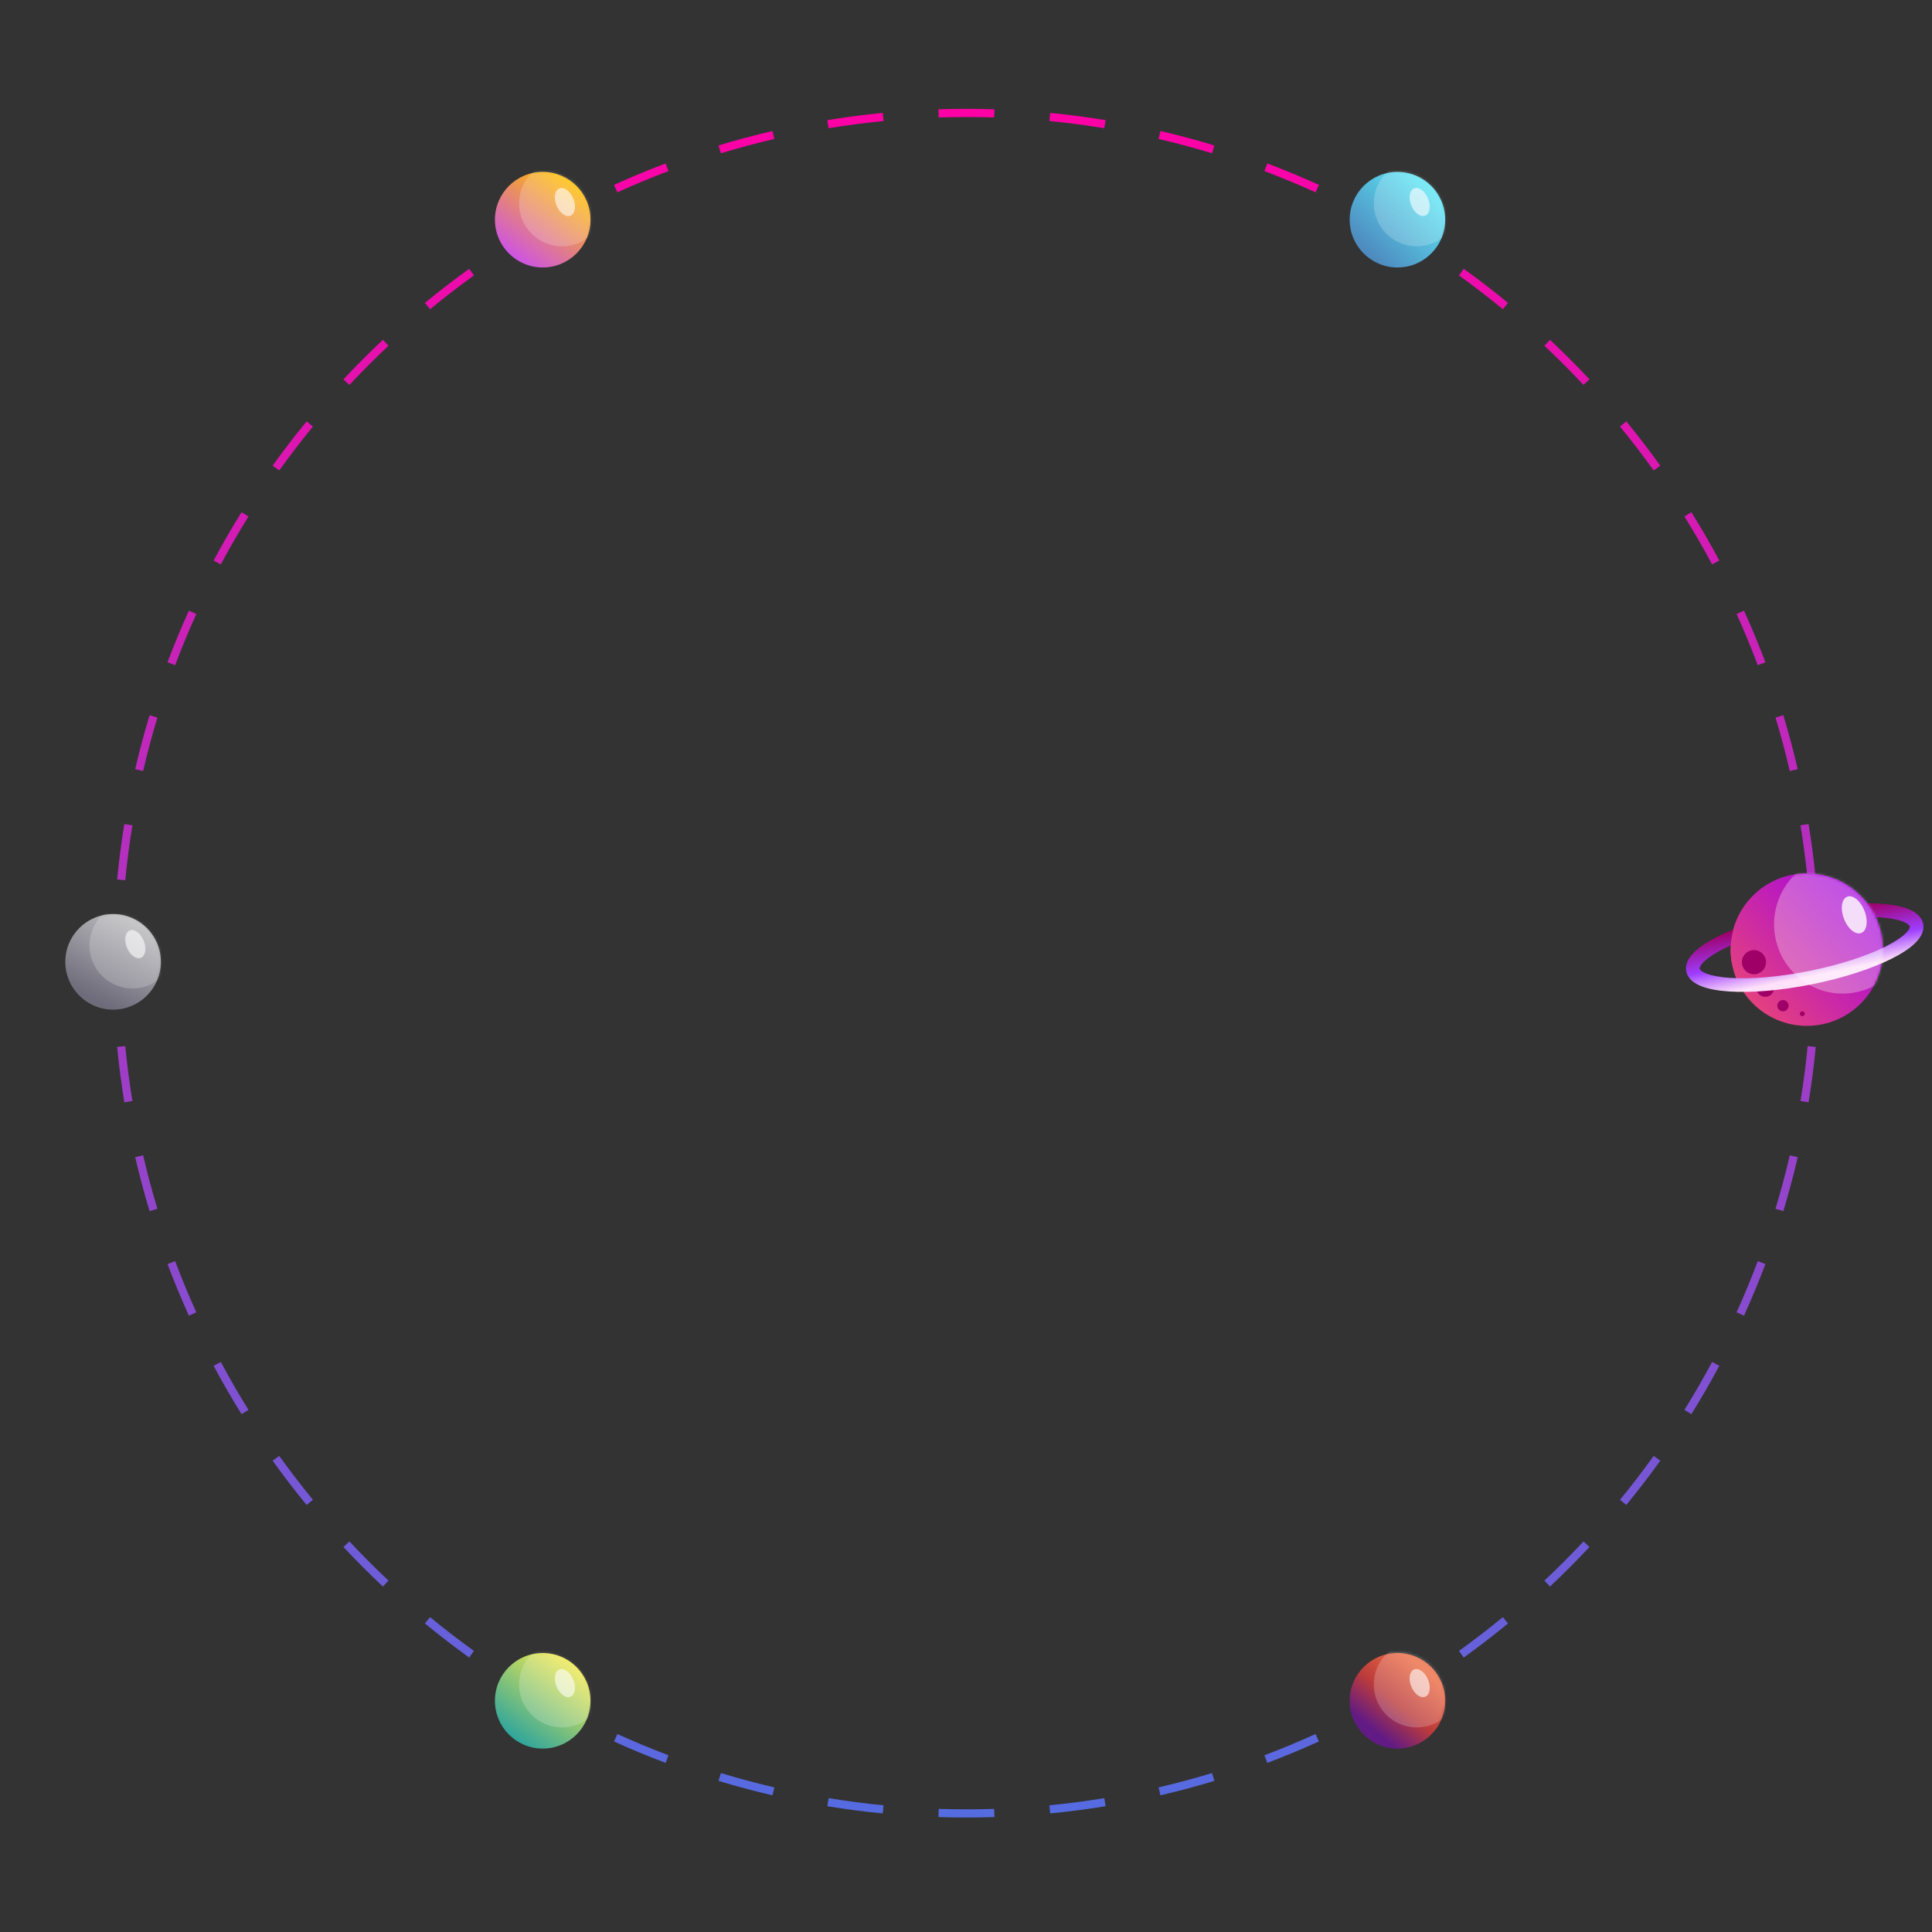 <svg width="710" height="710" viewBox="0 0 710 710" fill="none" xmlns="http://www.w3.org/2000/svg">
<rect x="0" y="0" width="710" height="710" fill="#333333" stroke="none"/>
<path fill-rule="evenodd" clip-rule="evenodd" d="M668.612 364.249L665.613 364.153C665.722 360.769 665.777 357.371 665.777 353.96C665.777 350.549 665.722 347.151 665.613 343.767L668.612 343.671C668.722 347.087 668.777 350.517 668.777 353.96C668.777 357.403 668.722 360.833 668.612 364.249ZM667.29 323.192L664.304 323.482C663.644 316.69 662.766 309.963 661.677 303.307L664.638 302.823C665.737 309.543 666.624 316.335 667.29 323.192ZM660.658 282.672L657.735 283.35C656.197 276.718 654.447 270.168 652.493 263.706L655.365 262.838C657.338 269.362 659.105 275.976 660.658 282.672ZM648.775 243.388L645.967 244.444C643.574 238.077 640.977 231.81 638.186 225.65L640.919 224.412C643.737 230.632 646.358 236.96 648.775 243.388ZM631.837 205.998L629.191 207.413C625.988 201.422 622.594 195.548 619.018 189.8L621.565 188.215C625.176 194.019 628.602 199.949 631.837 205.998ZM610.154 171.141L607.715 172.889C603.762 167.372 599.632 161.991 595.336 156.752L597.655 154.849C601.993 160.138 606.162 165.572 610.154 171.141ZM584.121 139.403L581.93 141.453C577.297 136.5 572.504 131.699 567.56 127.058L569.613 124.87C574.605 129.556 579.444 134.403 584.121 139.403ZM554.189 111.311L552.283 113.627C547.051 109.322 541.676 105.184 536.166 101.222L537.917 98.786C543.48 102.786 548.907 106.964 554.189 111.311ZM520.861 87.348L519.273 89.893C513.529 86.308 507.661 82.906 501.675 79.694L503.093 77.051C509.137 80.293 515.063 83.729 520.861 87.348ZM484.692 67.944L483.45 70.675C477.293 67.876 471.029 65.272 464.666 62.872L465.725 60.065C472.15 62.489 478.475 65.118 484.692 67.944ZM446.282 53.456L445.41 56.327C438.951 54.366 432.402 52.611 425.772 51.068L426.452 48.146C433.146 49.704 439.759 51.476 446.282 53.456ZM406.304 44.153L405.818 47.113C399.163 46.021 392.436 45.14 385.645 44.478L385.936 41.492C392.793 42.16 399.584 43.05 406.304 44.153ZM365.457 40.166L365.361 43.164C361.977 43.055 358.579 43 355.168 43C351.758 43 348.36 43.055 344.976 43.164L344.879 40.166C348.295 40.056 351.725 40 355.168 40C358.611 40 362.041 40.056 365.457 40.166ZM324.4 41.492L324.691 44.478C317.9 45.14 311.174 46.021 304.518 47.113L304.032 44.153C310.752 43.05 317.544 42.16 324.4 41.492ZM283.885 48.146L284.565 51.068C277.935 52.611 271.386 54.366 264.926 56.327L264.055 53.456C270.578 51.476 277.19 49.704 283.885 48.146ZM244.612 60.065L245.671 62.872C239.307 65.272 233.043 67.876 226.886 70.675L225.645 67.944C231.861 65.118 238.186 62.489 244.612 60.065ZM207.244 77.051L208.662 79.694C202.676 82.906 196.807 86.308 191.064 89.893L189.475 87.348C195.274 83.729 201.2 80.293 207.244 77.051ZM172.419 98.786L174.171 101.222C168.661 105.184 163.286 109.322 158.054 113.627L156.148 111.311C161.43 106.964 166.856 102.786 172.419 98.786ZM140.724 124.87L142.777 127.058C137.832 131.699 133.039 136.5 128.406 141.453L126.215 139.403C130.893 134.403 135.732 129.556 140.724 124.87ZM112.682 154.849L115.001 156.752C110.704 161.99 106.575 167.372 102.622 172.889L100.183 171.141C104.175 165.572 108.343 160.138 112.682 154.849ZM88.772 188.215L91.319 189.8C87.743 195.548 84.349 201.422 81.145 207.413L78.5 205.998C81.734 199.949 85.161 194.019 88.772 188.215ZM69.418 224.412L72.15 225.65C69.359 231.81 66.763 238.077 64.37 244.444L61.562 243.388C63.978 236.96 66.6 230.632 69.418 224.412ZM54.972 262.838L57.844 263.706C55.889 270.168 54.139 276.718 52.601 283.35L49.679 282.673C51.232 275.976 52.999 269.362 54.972 262.838ZM45.699 302.823L48.659 303.307C47.57 309.963 46.692 316.69 46.032 323.482L43.046 323.192C43.713 316.335 44.599 309.543 45.699 302.823ZM41.725 343.671C41.615 347.087 41.56 350.517 41.56 353.96C41.56 357.403 41.615 360.833 41.725 364.249L44.723 364.153C44.614 360.769 44.56 357.371 44.56 353.96C44.56 350.549 44.614 347.151 44.723 343.767L41.725 343.671ZM43.046 384.728L46.032 384.438C46.692 391.23 47.57 397.957 48.659 404.613L45.699 405.097C44.599 398.377 43.713 391.585 43.046 384.728ZM49.679 425.247L52.601 424.57C54.139 431.201 55.889 437.752 57.844 444.213L54.972 445.082C52.999 438.558 51.232 431.944 49.679 425.247ZM61.562 464.532L64.37 463.476C66.763 469.843 69.359 476.11 72.15 482.27L69.418 483.508C66.6 477.288 63.978 470.96 61.562 464.532ZM78.5 501.922L81.145 500.507C84.349 506.498 87.743 512.372 91.319 518.12L88.772 519.705C85.161 513.901 81.734 507.97 78.5 501.922ZM100.183 536.779L102.622 535.031C106.575 540.548 110.704 545.929 115.001 551.168L112.682 553.07C108.343 547.782 104.174 542.348 100.183 536.779ZM126.215 568.517L128.406 566.467C133.039 571.42 137.832 576.221 142.777 580.862L140.724 583.049C135.732 578.364 130.893 573.517 126.215 568.517ZM156.147 596.609L158.054 594.292C163.286 598.598 168.661 602.736 174.171 606.698L172.419 609.134C166.856 605.134 161.43 600.956 156.147 596.609ZM189.475 620.572L191.064 618.027C196.807 621.612 202.676 625.014 208.662 628.226L207.244 630.869C201.2 627.626 195.274 624.191 189.475 620.572ZM225.645 639.976L226.886 637.245C233.043 640.044 239.307 642.647 245.671 645.048L244.612 647.855C238.186 645.431 231.861 642.802 225.645 639.976ZM264.055 654.464L264.926 651.593C271.386 653.554 277.935 655.309 284.565 656.852L283.885 659.774C277.19 658.216 270.578 656.444 264.055 654.464ZM304.032 663.767L304.518 660.807C311.174 661.899 317.901 662.78 324.692 663.442L324.4 666.428C317.544 665.76 310.752 664.87 304.032 663.767ZM344.879 667.754L344.976 664.756C348.36 664.865 351.758 664.92 355.168 664.92C358.579 664.92 361.977 664.865 365.361 664.756L365.457 667.754C362.041 667.864 358.611 667.92 355.168 667.92C351.725 667.92 348.295 667.864 344.879 667.754ZM385.936 666.428L385.645 663.442C392.436 662.78 399.163 661.899 405.818 660.807L406.304 663.767C399.584 664.87 392.793 665.76 385.936 666.428ZM426.452 659.774L425.772 656.852C432.402 655.309 438.951 653.554 445.41 651.593L446.282 654.464C439.759 656.443 433.146 658.216 426.452 659.774ZM465.725 647.855L464.666 645.048C471.029 642.647 477.293 640.044 483.45 637.245L484.692 639.976C478.475 642.802 472.15 645.431 465.725 647.855ZM503.093 630.869L501.675 628.226C507.661 625.014 513.529 621.612 519.273 618.027L520.861 620.572C515.063 624.191 509.137 627.626 503.093 630.869ZM537.917 609.134L536.166 606.698C541.676 602.736 547.051 598.598 552.283 594.292L554.189 596.609C548.907 600.956 543.48 605.134 537.917 609.134ZM569.613 583.049L567.56 580.862C572.504 576.221 577.297 571.42 581.93 566.467L584.121 568.517C579.444 573.517 574.605 578.364 569.613 583.049ZM597.655 553.071L595.335 551.168C599.632 545.929 603.762 540.548 607.715 535.031L610.154 536.779C606.162 542.348 601.993 547.782 597.655 553.071ZM621.565 519.705L619.018 518.12C622.594 512.372 625.988 506.498 629.191 500.507L631.837 501.922C628.602 507.97 625.176 513.901 621.565 519.705ZM640.919 483.508L638.186 482.27C640.977 476.11 643.574 469.843 645.967 463.476L648.775 464.532C646.358 470.96 643.737 477.288 640.919 483.508ZM655.365 445.082L652.493 444.213C654.447 437.752 656.197 431.201 657.735 424.57L660.658 425.247C659.105 431.944 657.338 438.558 655.365 445.082ZM664.638 405.097L661.677 404.613C662.766 397.957 663.644 391.23 664.304 384.438L667.29 384.728C666.624 391.585 665.737 398.377 664.638 405.097Z" fill="url(#paint0_linear_127_322)"/>
<circle cx="663.999" cy="349" r="28" fill="url(#paint1_linear_127_322)"/>
<circle cx="648.716" cy="363.067" r="3.257" fill="#9F0068"/>
<circle cx="655.229" cy="369.581" r="2.073" fill="#9F0068"/>
<circle cx="662.335" cy="372.542" r="0.888" fill="#9F0068"/>
<path fill-rule="evenodd" clip-rule="evenodd" d="M626.256 353.352C624.599 354.94 624.571 355.79 624.613 355.997C624.655 356.204 625.009 356.977 627.15 357.801C629.158 358.574 632.12 359.133 635.917 359.376C643.475 359.86 653.762 359.061 664.951 356.811C676.139 354.561 685.935 351.321 692.718 347.953C696.126 346.261 698.642 344.6 700.195 343.112C701.851 341.524 701.879 340.674 701.838 340.467C701.796 340.26 701.442 339.487 699.3 338.663C697.293 337.89 694.331 337.331 690.533 337.088C682.976 336.604 672.688 337.403 661.5 339.653C650.312 341.903 640.515 345.143 633.733 348.511C630.324 350.203 627.809 351.864 626.256 353.352ZM631.509 344.033C638.785 340.42 649.024 337.062 660.514 334.751C672.005 332.44 682.745 331.579 690.853 332.098C694.888 332.357 698.417 332.965 701.096 333.996C703.641 334.976 706.169 336.642 706.739 339.481C707.31 342.32 705.624 344.834 703.655 346.721C701.583 348.707 698.563 350.633 694.942 352.431C687.665 356.044 677.427 359.402 665.936 361.713C654.446 364.024 643.705 364.885 635.598 364.366C631.563 364.107 628.033 363.499 625.355 362.468C622.809 361.488 620.282 359.822 619.711 356.983C619.14 354.144 620.827 351.63 622.796 349.743C624.868 347.757 627.887 345.831 631.509 344.033Z" fill="url(#paint2_linear_127_322)"/>
<path fill-rule="evenodd" clip-rule="evenodd" d="M690.574 340.158L636.388 353.675C636.132 352.155 635.999 350.593 635.999 349C635.999 333.536 648.535 321 663.999 321C676.373 321 686.872 329.027 690.574 340.158Z" fill="url(#paint3_linear_127_322)"/>
<circle cx="644.57" cy="353.593" r="4.441" fill="#9F0068"/>
<mask id="mask0_127_322" style="mask-type:alpha" maskUnits="userSpaceOnUse" x="636" y="321" width="56" height="56">
<circle cx="664" cy="349" r="28" fill="url(#paint4_linear_127_322)"/>
</mask>
<g mask="url(#mask0_127_322)">
<ellipse opacity="0.3" cx="677.139" cy="339.677" rx="25.166" ry="25.463" fill="white"/>
</g>
<ellipse opacity="0.8" cx="681.424" cy="336.197" rx="4.047" ry="7.149" transform="rotate(-21.209 681.424 336.197)" fill="white"/>
<circle cx="513.552" cy="80.737" r="17.559" fill="url(#paint5_linear_127_322)"/>
<mask id="mask1_127_322" style="mask-type:alpha" maskUnits="userSpaceOnUse" x="496" y="63" width="36" height="36">
<circle cx="513.559" cy="80.559" r="17.559" fill="url(#paint6_linear_127_322)"/>
</mask>
<g mask="url(#mask1_127_322)">
<circle opacity="0.2" cx="520.651" cy="74.733" r="15.788" fill="white"/>
</g>
<ellipse opacity="0.6" cx="521.723" cy="74.237" rx="3.331" ry="5.413" transform="rotate(-22.222 521.723 74.237)" fill="white"/>
<circle cx="513.552" cy="625.032" r="17.559" fill="url(#paint7_linear_127_322)"/>
<mask id="mask2_127_322" style="mask-type:alpha" maskUnits="userSpaceOnUse" x="496" y="607" width="36" height="36">
<circle cx="513.559" cy="624.559" r="17.559" fill="url(#paint8_linear_127_322)"/>
</mask>
<g mask="url(#mask2_127_322)">
<circle opacity="0.2" cx="520.651" cy="619.027" r="15.788" fill="white"/>
</g>
<ellipse opacity="0.6" cx="521.723" cy="618.532" rx="3.331" ry="5.413" transform="rotate(-22.222 521.723 618.532)" fill="white"/>
<circle cx="199.441" cy="80.737" r="17.559" fill="url(#paint9_linear_127_322)"/>
<mask id="mask3_127_322" style="mask-type:alpha" maskUnits="userSpaceOnUse" x="182" y="63" width="36" height="36">
<circle cx="199.559" cy="80.559" r="17.559" fill="url(#paint10_linear_127_322)"/>
</mask>
<g mask="url(#mask3_127_322)">
<circle opacity="0.2" cx="206.541" cy="74.733" r="15.788" fill="white"/>
</g>
<ellipse opacity="0.6" cx="207.611" cy="74.237" rx="3.331" ry="5.413" transform="rotate(-22.222 207.611 74.237)" fill="white"/>
<circle cx="41.559" cy="353.475" r="17.559" fill="url(#paint11_linear_127_322)"/>
<mask id="mask4_127_322" style="mask-type:alpha" maskUnits="userSpaceOnUse" x="24" y="336" width="36" height="36">
<circle cx="41.559" cy="353.559" r="17.559" fill="url(#paint12_linear_127_322)"/>
</mask>
<g mask="url(#mask4_127_322)">
<circle opacity="0.2" cx="48.658" cy="347.47" r="15.788" fill="white"/>
</g>
<ellipse opacity="0.6" cx="49.73" cy="346.974" rx="3.331" ry="5.413" transform="rotate(-22.222 49.73 346.974)" fill="white"/>
<circle cx="199.441" cy="625.032" r="17.559" fill="url(#paint13_linear_127_322)"/>
<mask id="mask5_127_322" style="mask-type:alpha" maskUnits="userSpaceOnUse" x="181" y="607" width="36" height="36">
<circle cx="199.441" cy="625.032" r="17.559" fill="url(#paint14_linear_127_322)"/>
</mask>
<g mask="url(#mask5_127_322)">
<circle opacity="0.2" cx="206.54" cy="619.027" r="15.788" fill="white"/>
</g>
<ellipse opacity="0.6" cx="207.611" cy="618.532" rx="3.331" ry="5.413" transform="rotate(-22.222 207.611 618.532)" fill="white"/>
<defs>
<linearGradient id="paint0_linear_127_322" x1="355.168" y1="40" x2="355.168" y2="667.92" gradientUnits="userSpaceOnUse">
<stop stop-color="#FF00A6"/>
<stop offset="1" stop-color="#556CE1"/>
</linearGradient>
<linearGradient id="paint1_linear_127_322" x1="691.999" y1="329.96" x2="628.719" y2="387.08" gradientUnits="userSpaceOnUse">
<stop stop-color="#9E01E8"/>
<stop offset="1" stop-color="#FF5858"/>
</linearGradient>
<linearGradient id="paint2_linear_127_322" x1="661.007" y1="337.202" x2="665.444" y2="359.262" gradientUnits="userSpaceOnUse">
<stop stop-color="#9E0067"/>
<stop offset="0.568" stop-color="#9E3DFF"/>
<stop offset="0.984" stop-color="#FFE2F9"/>
</linearGradient>
<linearGradient id="paint3_linear_127_322" x1="691.999" y1="329.96" x2="628.719" y2="387.08" gradientUnits="userSpaceOnUse">
<stop stop-color="#9E01E8"/>
<stop offset="1" stop-color="#FF5858"/>
</linearGradient>
<linearGradient id="paint4_linear_127_322" x1="692" y1="329.96" x2="628.72" y2="387.08" gradientUnits="userSpaceOnUse">
<stop stop-color="#9E01E8"/>
<stop offset="1" stop-color="#FF5858"/>
</linearGradient>
<linearGradient id="paint5_linear_127_322" x1="525.844" y1="63.178" x2="491.077" y2="98.297" gradientUnits="userSpaceOnUse">
<stop stop-color="#5FF1FB"/>
<stop offset="1" stop-color="#486AAC"/>
</linearGradient>
<linearGradient id="paint6_linear_127_322" x1="525.851" y1="63" x2="491.083" y2="98.119" gradientUnits="userSpaceOnUse">
<stop stop-color="#5FF1FB"/>
<stop offset="1" stop-color="#486AAC"/>
</linearGradient>
<linearGradient id="paint7_linear_127_322" x1="526.195" y1="616.252" x2="507.933" y2="638.377" gradientUnits="userSpaceOnUse">
<stop stop-color="#EB6A42"/>
<stop offset="0.547" stop-color="#BB3B3B"/>
<stop offset="1" stop-color="#621B84"/>
</linearGradient>
<linearGradient id="paint8_linear_127_322" x1="526.202" y1="615.78" x2="507.94" y2="637.904" gradientUnits="userSpaceOnUse">
<stop stop-color="#EB6A42"/>
<stop offset="0.547" stop-color="#BB3B3B"/>
<stop offset="1" stop-color="#621B84"/>
</linearGradient>
<linearGradient id="paint9_linear_127_322" x1="213.615" y1="70.285" x2="193.057" y2="97.282" gradientUnits="userSpaceOnUse">
<stop stop-color="#FFBB00"/>
<stop offset="1" stop-color="#CE55E1"/>
</linearGradient>
<linearGradient id="paint10_linear_127_322" x1="213.734" y1="70.107" x2="193.175" y2="97.103" gradientUnits="userSpaceOnUse">
<stop stop-color="#FFBB00"/>
<stop offset="1" stop-color="#CE55E1"/>
</linearGradient>
<linearGradient id="paint11_linear_127_322" x1="59.119" y1="335.915" x2="41.559" y2="371.034" gradientUnits="userSpaceOnUse">
<stop stop-color="#C8C8C8"/>
<stop offset="1" stop-color="#6E6B7A"/>
</linearGradient>
<linearGradient id="paint12_linear_127_322" x1="59.119" y1="336" x2="41.559" y2="371.119" gradientUnits="userSpaceOnUse">
<stop stop-color="#C8C8C8"/>
<stop offset="1" stop-color="#6E6B7A"/>
</linearGradient>
<linearGradient id="paint13_linear_127_322" x1="209.625" y1="607.472" x2="184.34" y2="641.186" gradientUnits="userSpaceOnUse">
<stop stop-color="#FFED48"/>
<stop offset="1" stop-color="#169DA6"/>
</linearGradient>
<linearGradient id="paint14_linear_127_322" x1="209.625" y1="607.472" x2="184.34" y2="641.186" gradientUnits="userSpaceOnUse">
<stop stop-color="#FFED48"/>
<stop offset="1" stop-color="#169DA6"/>
</linearGradient>
</defs>
</svg>
